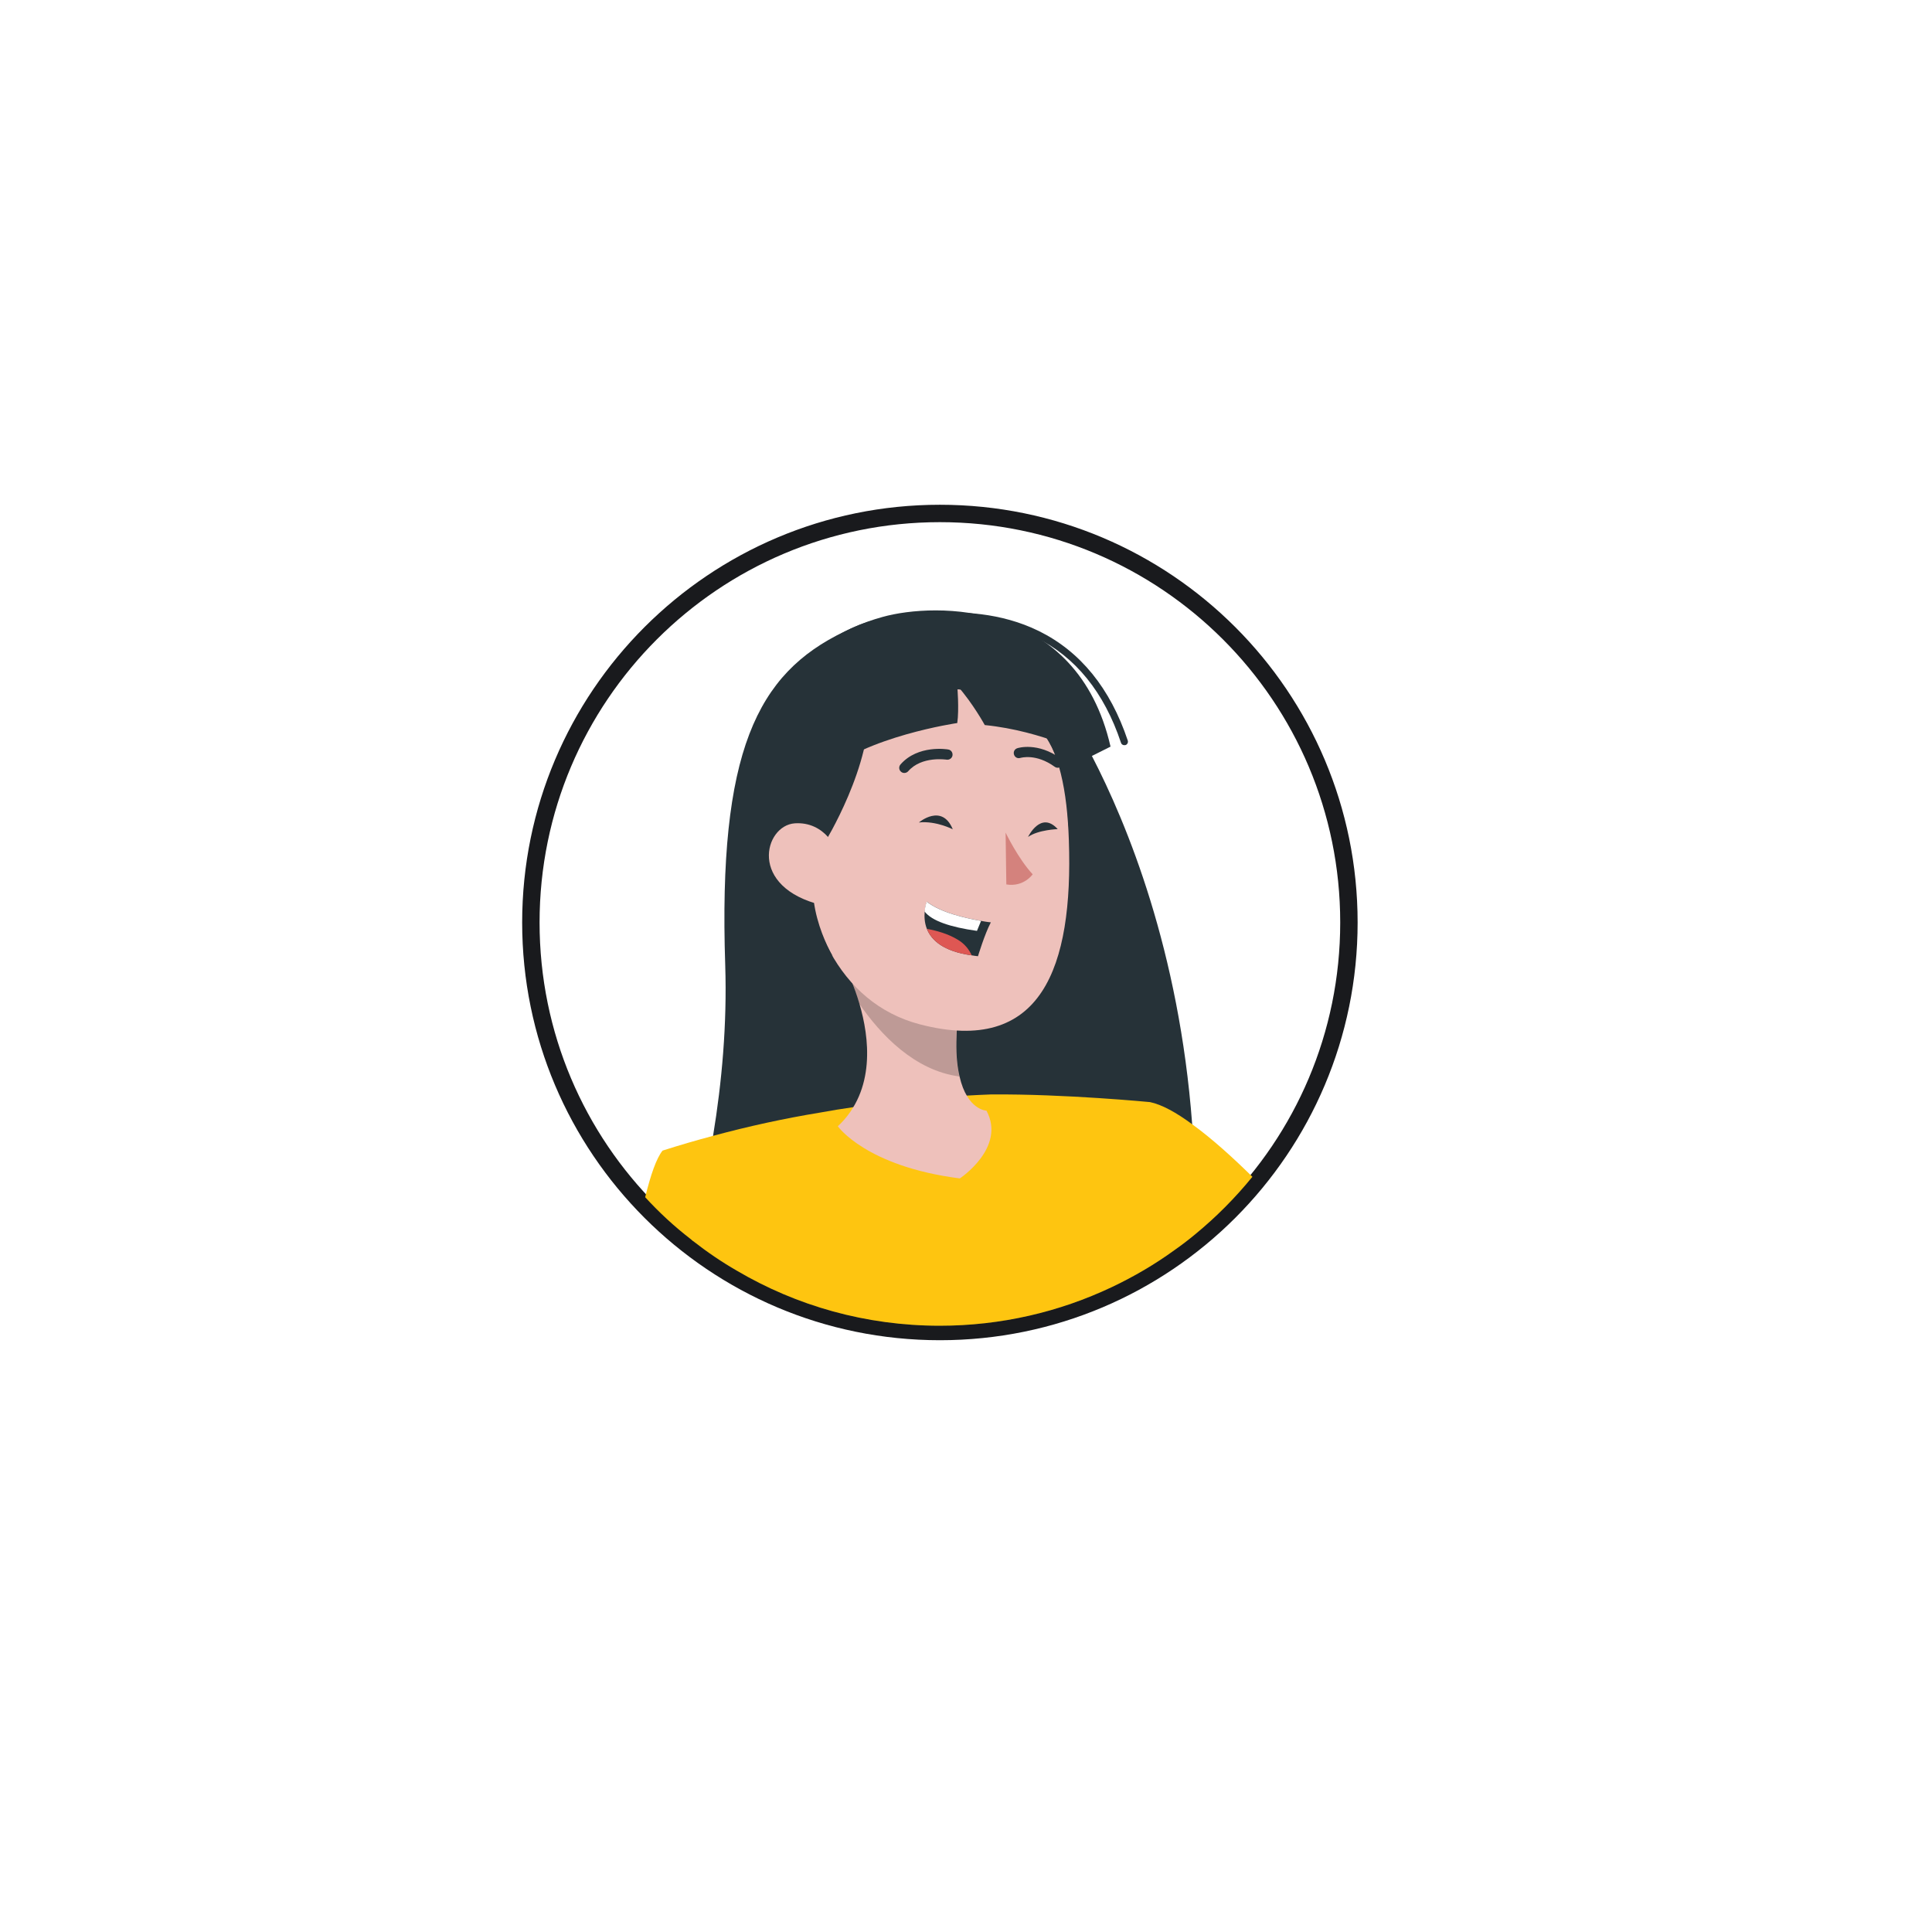 <svg width="111" height="111" viewBox="0 0 111 111" fill="none" xmlns="http://www.w3.org/2000/svg">
<g filter="url(#filter0_d_318_4)">
<rect x="23.907" y="13" width="70.669" height="70.669" rx="4" transform="rotate(8.879 23.907 13)" fill="white"/>
</g>
<g clip-path="url(#clip0_318_4)">
<path d="M77.5 53C77.5 65.979 66.979 76.5 54 76.5C41.021 76.5 30.5 65.979 30.5 53C30.5 40.021 41.021 29.5 54 29.5C66.979 29.5 77.5 40.021 77.5 53Z" stroke="#191A1D"/>
<path d="M68.669 70.913C68.286 71.229 67.887 71.536 67.471 71.828C66.349 72.642 65.143 73.349 63.879 73.948C60.877 75.37 57.525 76.168 53.991 76.168C49.742 76.168 45.758 75.021 42.34 73.008C41.459 72.501 40.619 71.927 39.821 71.303H39.812C39.812 71.303 39.729 71.237 39.688 71.195C39.704 71.137 39.712 71.096 39.729 71.037C39.929 70.281 40.12 69.499 40.295 68.684C40.544 67.586 40.769 66.447 40.968 65.258C41.475 62.181 41.775 58.846 41.667 55.462C41.259 43.195 43.488 38.697 48.502 36.293C48.727 36.185 48.96 36.069 49.209 35.969C50.39 35.47 51.588 35.378 52.744 35.528H52.752C57.043 36.11 60.769 40.11 60.769 40.11C60.769 40.11 61.6 41.249 62.731 43.428C64.76 47.345 67.746 54.622 68.494 64.584C68.652 66.597 68.719 68.701 68.669 70.913Z" fill="#263238"/>
<path d="M68.495 64.593C67.596 63.927 66.757 63.462 66.075 63.32C66.075 63.32 61.185 62.846 56.935 62.879C56.47 62.896 55.996 62.921 55.53 62.946C53.351 63.062 51.172 63.287 49.019 63.611C48.386 63.703 47.754 63.803 47.131 63.919C45.052 64.26 42.998 64.709 40.969 65.258C39.996 65.516 39.031 65.798 38.066 66.106C37.709 66.555 37.384 67.495 37.068 68.784C37.867 69.657 38.748 70.472 39.688 71.195C39.73 71.237 39.771 71.27 39.813 71.303H39.821C40.619 71.927 41.459 72.501 42.341 73.008C45.759 75.021 49.742 76.168 53.991 76.168C57.526 76.168 60.877 75.37 63.879 73.948C65.143 73.349 66.349 72.642 67.472 71.827C67.888 71.536 68.287 71.229 68.669 70.913C69.875 69.923 70.973 68.817 71.954 67.611C70.823 66.497 69.609 65.399 68.495 64.593Z" fill="#FEC510"/>
<path d="M55.139 67.703C49.75 67.013 48.137 64.709 48.137 64.709C50.34 62.638 49.941 59.578 49.376 57.665C49.068 56.609 48.711 55.902 48.711 55.902L55.197 57.116C55.031 58.189 54.956 59.087 54.947 59.844C54.931 60.676 55.006 61.333 55.13 61.848C55.571 63.786 56.677 63.811 56.677 63.811C57.817 65.94 55.147 67.703 55.147 67.703H55.139Z" fill="#EEC1BB"/>
<path opacity="0.2" d="M54.939 59.844C54.922 60.676 54.997 61.333 55.122 61.848C52.544 61.507 50.598 59.453 49.367 57.665C49.06 56.609 48.702 55.902 48.702 55.902L55.189 57.116C55.022 58.189 54.947 59.087 54.939 59.844Z" fill="black"/>
<path d="M53.876 39.17C59.514 39.378 61.219 42.464 61.41 48.293C61.659 55.57 59.855 60.667 52.861 58.855C43.364 56.393 44.503 38.821 53.867 39.17H53.876Z" fill="#EEC1BB"/>
<path d="M57.775 47.836C57.775 47.836 58.499 49.341 59.331 50.231C59.331 50.231 58.823 50.979 57.817 50.813L57.775 47.828V47.836Z" fill="#D4827D"/>
<path d="M51.955 44.41C51.888 44.41 51.813 44.385 51.763 44.335C51.639 44.227 51.63 44.044 51.738 43.919C52.736 42.78 54.416 43.046 54.483 43.062C54.641 43.087 54.749 43.237 54.724 43.403C54.699 43.561 54.549 43.669 54.383 43.645C54.366 43.645 52.953 43.42 52.179 44.31C52.121 44.376 52.038 44.41 51.955 44.41Z" fill="#263238"/>
<path d="M60.769 44.11C60.711 44.11 60.653 44.094 60.594 44.052C59.522 43.279 58.665 43.536 58.623 43.545C58.465 43.595 58.307 43.511 58.258 43.353C58.208 43.195 58.291 43.037 58.449 42.987C58.499 42.971 59.613 42.622 60.944 43.578C61.077 43.669 61.102 43.852 61.01 43.985C60.952 44.069 60.861 44.11 60.769 44.11Z" fill="#263238"/>
<path d="M56.919 53.008C56.57 53.674 56.188 54.938 56.188 54.938C56.063 54.921 55.946 54.913 55.83 54.888C54.192 54.663 53.51 54.014 53.252 53.366C53.111 53.008 53.102 52.651 53.127 52.368C53.16 52.035 53.252 51.803 53.252 51.803C54.05 52.443 55.556 52.767 56.37 52.908C56.711 52.975 56.928 52.992 56.928 52.992L56.919 53.008Z" fill="#263238"/>
<path d="M56.362 52.917L56.13 53.482C54.591 53.266 53.535 52.908 53.119 52.368C53.152 52.035 53.244 51.803 53.244 51.803C54.042 52.443 55.547 52.767 56.362 52.908V52.917Z" fill="white"/>
<path d="M55.83 54.888C54.192 54.663 53.51 54.015 53.252 53.366C53.809 53.466 54.466 53.649 55.015 53.981C55.439 54.231 55.68 54.563 55.83 54.888Z" fill="#DE5753"/>
<path d="M47.364 48.443C47.364 48.443 50.175 43.911 49.909 40.318C49.909 40.318 61.252 36.168 61.377 47.528C61.377 47.528 62.84 37.499 53.16 36.917C43.497 36.335 42.99 50.514 47.838 54.921C47.838 54.921 45.626 51.279 47.364 48.443Z" fill="#263238"/>
<path d="M48.237 49.665C48.237 48.759 47.356 47.187 45.659 47.303C43.904 47.428 42.94 50.987 47.256 52.01C47.871 52.16 48.245 51.561 48.237 49.665Z" fill="#EEC1BB"/>
<path d="M50.707 35.445C53.759 34.597 61.883 34.489 63.804 42.896L62.674 43.462C62.674 43.462 59.962 41.998 56.578 41.657C56.578 41.657 55.904 40.418 54.998 39.395C54.998 39.395 55.114 40.751 54.998 41.541C54.998 41.541 49.692 42.314 47.322 44.476C43.597 47.861 43.372 50.006 43.372 50.006C43.372 50.006 40.786 38.197 50.707 35.445Z" fill="#263238"/>
<path d="M64.595 42.813C64.512 42.813 64.429 42.763 64.404 42.672C63.439 39.778 61.792 37.74 59.497 36.617C55.314 34.563 50.374 36.235 50.325 36.252C50.217 36.293 50.1 36.235 50.067 36.127C50.034 36.019 50.084 35.902 50.192 35.869C50.242 35.852 55.347 34.123 59.68 36.252C62.075 37.432 63.788 39.545 64.794 42.547C64.828 42.655 64.769 42.771 64.67 42.805C64.645 42.805 64.628 42.813 64.603 42.813H64.595Z" fill="#263238"/>
<path d="M52.794 47.254C52.794 47.254 54.116 46.131 54.74 47.645C54.74 47.645 53.767 47.145 52.794 47.254Z" fill="#263238"/>
<path d="M59.065 48.085C59.065 48.085 59.796 46.555 60.769 47.636C60.769 47.636 59.655 47.669 59.065 48.085Z" fill="#263238"/>
</g>
<defs>
<filter id="filter0_d_318_4" x="0.569" y="0.569" width="109.591" height="109.591" filterUnits="userSpaceOnUse" color-interpolation-filters="sRGB">
<feFlood flood-opacity="0" result="BackgroundImageFix"/>
<feColorMatrix in="SourceAlpha" type="matrix" values="0 0 0 0 0 0 0 0 0 0 0 0 0 0 0 0 0 0 127 0" result="hardAlpha"/>
<feOffset dx="2" dy="2"/>
<feGaussianBlur stdDeviation="7.5"/>
<feComposite in2="hardAlpha" operator="out"/>
<feColorMatrix type="matrix" values="0 0 0 0 0.8 0 0 0 0 0.8 0 0 0 0 0.8 0 0 0 0.3 0"/>
<feBlend mode="normal" in2="BackgroundImageFix" result="effect1_dropShadow_318_4"/>
<feBlend mode="normal" in="SourceGraphic" in2="effect1_dropShadow_318_4" result="shape"/>
</filter>
<clipPath id="clip0_318_4">
<rect width="48" height="48" fill="white" transform="translate(30 29)"/>
</clipPath>
</defs>
</svg>
